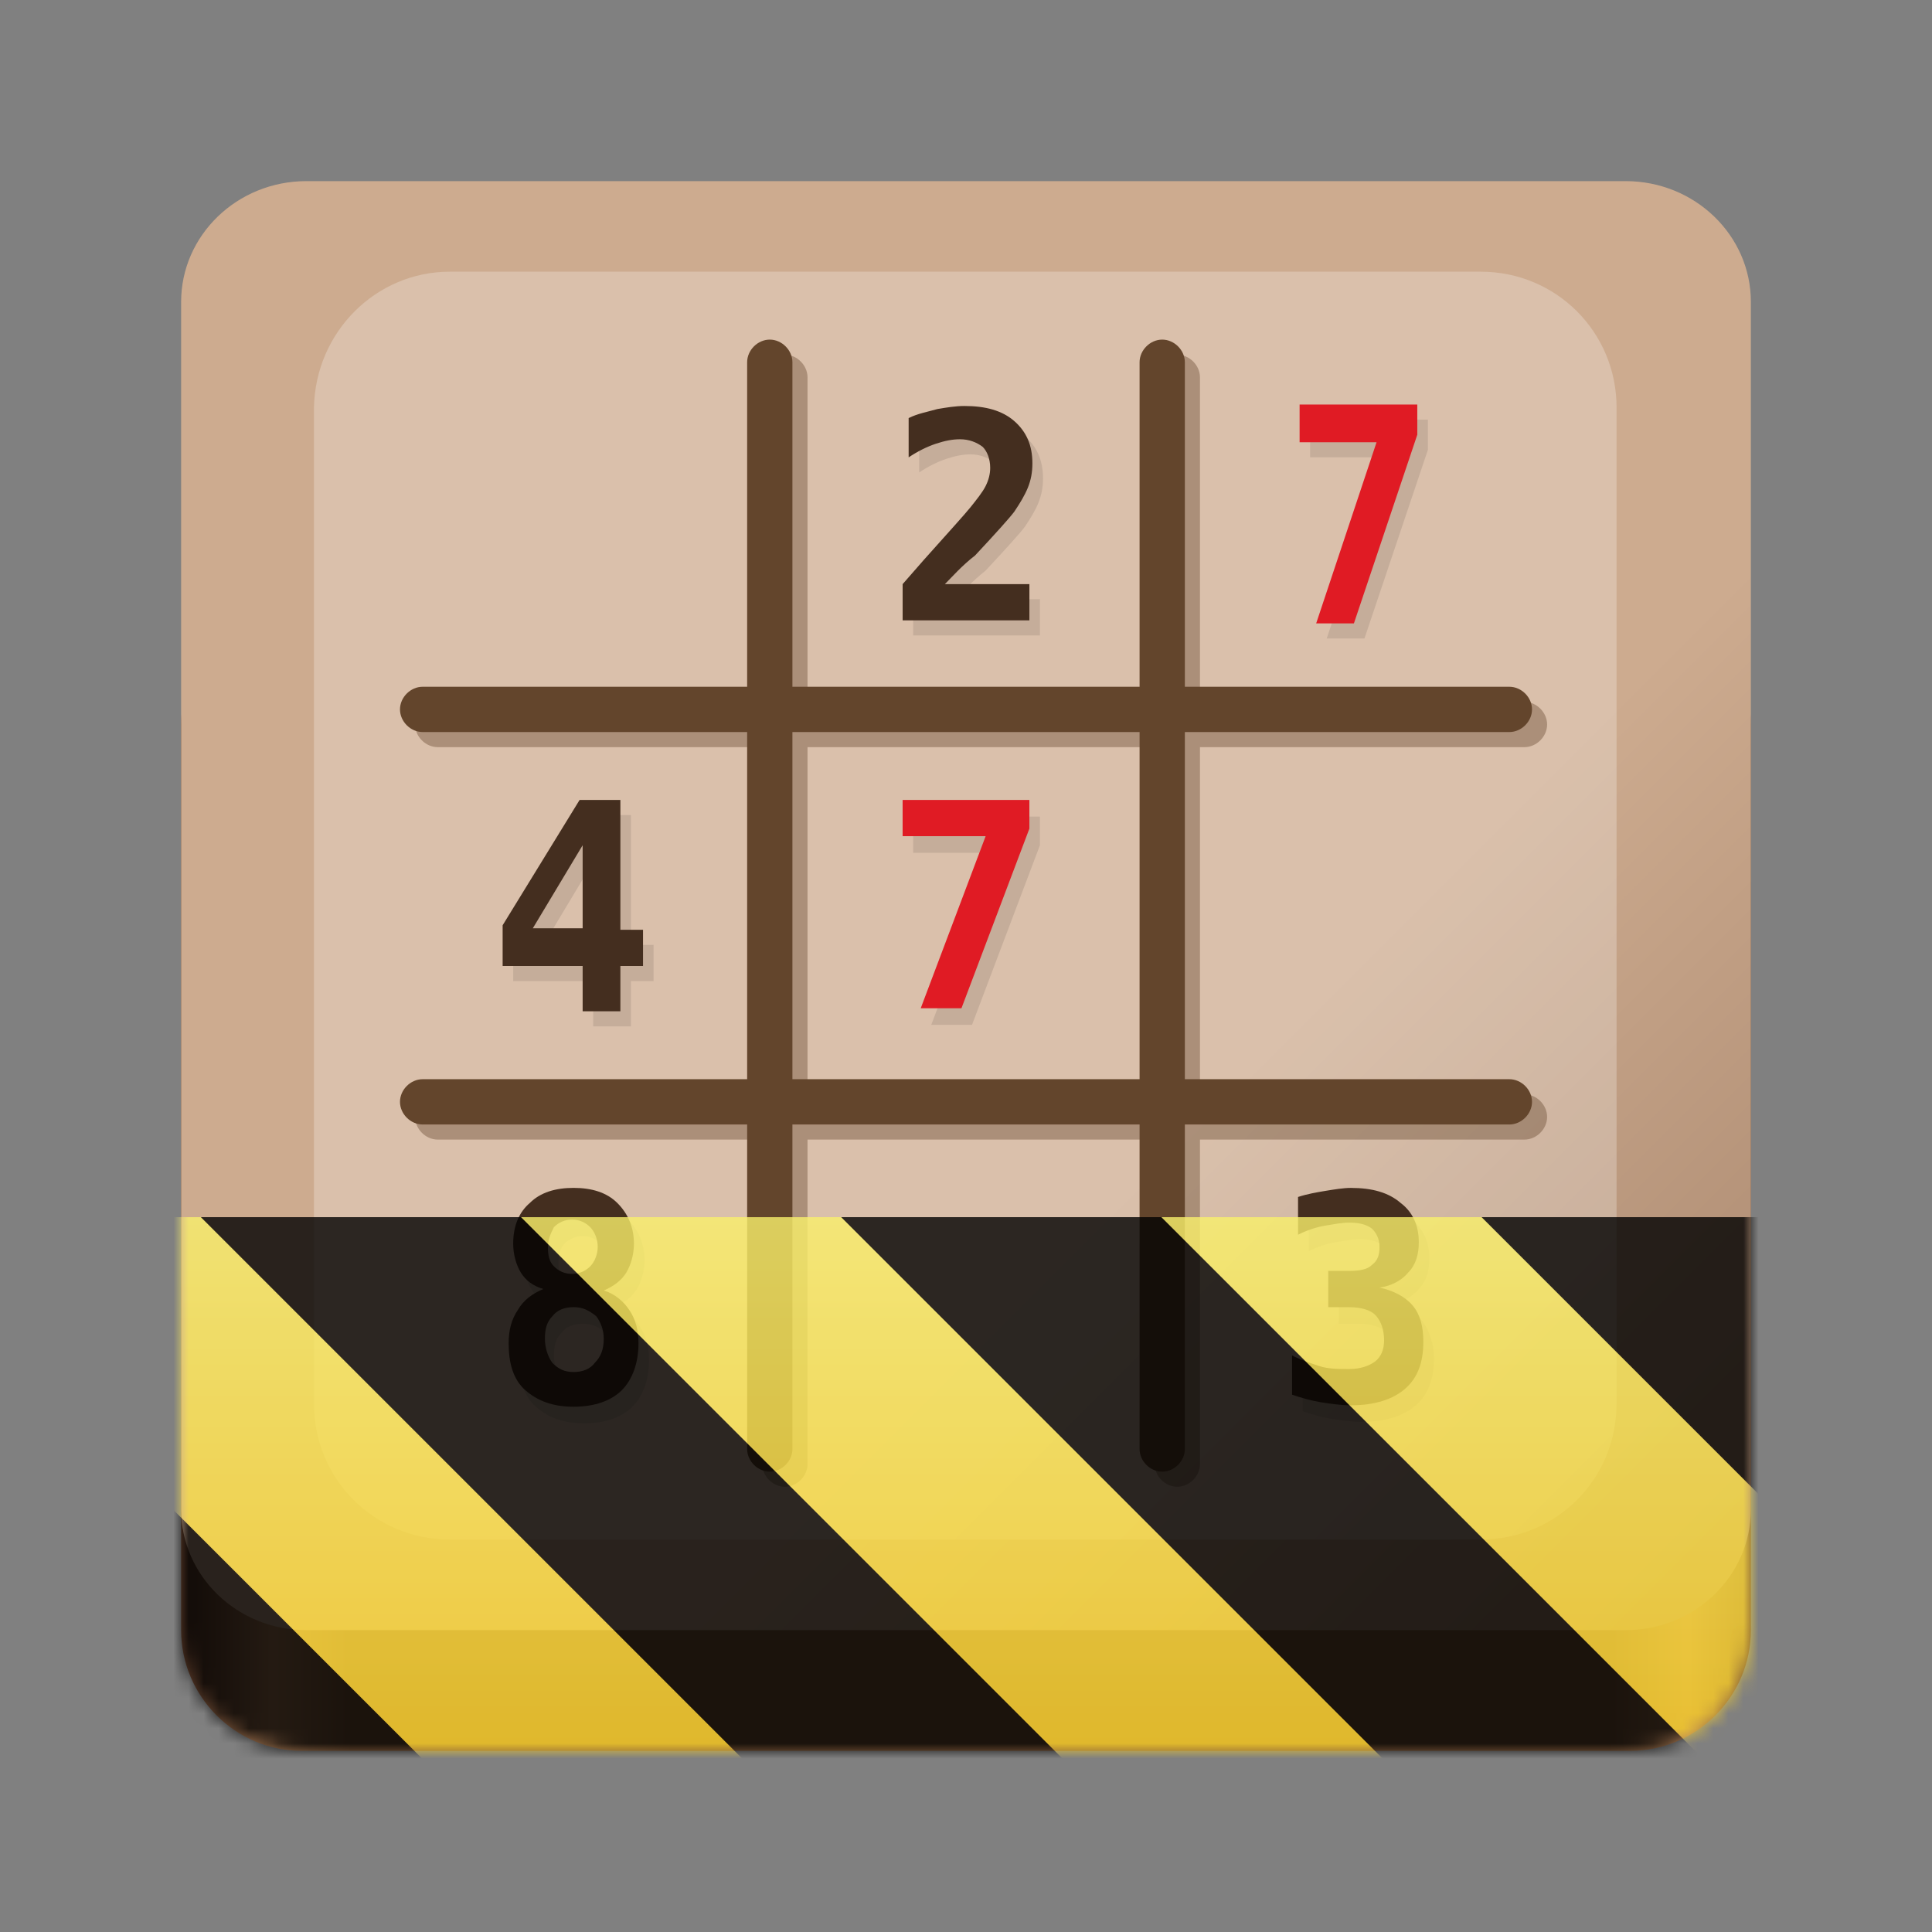 <?xml version="1.0" encoding="UTF-8"?>
<svg height="128px" viewBox="0 0 128 128" width="128px" xmlns="http://www.w3.org/2000/svg" xmlns:xlink="http://www.w3.org/1999/xlink">
    <rect x="0" y="0" width="128" height="128" fill="#808080" stroke="none"/>
    <defs>
        <filter id="a" height="100%" width="100%" x="0%" y="0%">
            <feColorMatrix color-interpolation-filters="sRGB" values="0 0 0 0 1 0 0 0 0 1 0 0 0 0 1 0 0 0 1 0"/>
        </filter>
        <linearGradient id="b" gradientTransform="matrix(0.216 0 0 -0.329 -389.748 -451.134)" gradientUnits="userSpaceOnUse" x1="1863.713" x2="2346.175" y1="-1608.566" y2="-1608.566">
            <stop offset="0" stop-color="#63402c"/>
            <stop offset="0.05" stop-color="#b5835a"/>
            <stop offset="0.1" stop-color="#865e3c"/>
            <stop offset="0.9" stop-color="#865e3c"/>
            <stop offset="0.95" stop-color="#b5835a"/>
            <stop offset="1" stop-color="#63402c"/>
        </linearGradient>
        <linearGradient id="c" gradientUnits="userSpaceOnUse" x1="16.387" x2="111.613" y1="12.387" y2="107.613">
            <stop offset="0.654" stop-color="#cdab8f"/>
            <stop offset="1" stop-color="#a9876e"/>
        </linearGradient>
        <mask id="d">
            <g filter="url(#a)">
                <rect fill-opacity="0.25" height="153.6" width="153.6" x="-12.8" y="-12.8"/>
            </g>
        </mask>
        <mask id="e">
            <g filter="url(#a)">
                <rect fill-opacity="0.4" height="153.6" width="153.6" x="-12.8" y="-12.8"/>
            </g>
        </mask>
        <mask id="f">
            <g filter="url(#a)">
                <rect fill-opacity="0.1" height="153.6" width="153.6" x="-12.8" y="-12.8"/>
            </g>
        </mask>
        <clipPath id="g">
            <path d="m 0 0 h 128 v 128 h -128 z m 0 0"/>
        </clipPath>
        <mask id="h">
            <g filter="url(#a)">
                <rect fill-opacity="0.25" height="221.184" width="221.184" x="-46.592" y="-46.592"/>
            </g>
        </mask>
        <clipPath id="i">
            <rect height="152" width="192"/>
        </clipPath>
        <g id="j" clip-path="url(#i)">
            <path d="m 37.801 34 h 68.301 c 5 0 9 4 9 9 v 66 c 0 5 -4 9 -9 9 h -68.301 c -5 0 -9 -4 -9 -9 v -66 c 0.098 -5 4.098 -9 9 -9 z m 0 0" fill="#ffffff"/>
        </g>
        <mask id="k">
            <g filter="url(#a)">
                <rect fill-opacity="0.4" height="221.184" width="221.184" x="-46.592" y="-46.592"/>
            </g>
        </mask>
        <clipPath id="l">
            <rect height="152" width="192"/>
        </clipPath>
        <g id="m" clip-path="url(#l)">
            <path d="m 61.5 41 v 72 c 0 0.801 -0.699 1.5 -1.5 1.5 s -1.5 -0.699 -1.5 -1.5 v -72 c 0 -0.801 0.699 -1.5 1.5 -1.5 s 1.5 0.699 1.5 1.5 z m 0 0" fill="#63452c"/>
            <path d="m 87.5 41 v 72 c 0 0.801 -0.699 1.5 -1.5 1.5 s -1.5 -0.699 -1.5 -1.5 v -72 c 0 -0.801 0.699 -1.5 1.5 -1.5 s 1.5 0.699 1.5 1.5 z m 0 0" fill="#63452c"/>
            <path d="m 37 88.5 h 72 c 0.801 0 1.5 0.699 1.5 1.5 s -0.699 1.5 -1.5 1.5 h -72 c -0.801 0 -1.5 -0.699 -1.5 -1.5 s 0.699 -1.5 1.5 -1.5 z m 0 0" fill="#63452c"/>
            <path d="m 37 62.5 h 72 c 0.801 0 1.5 0.699 1.5 1.5 s -0.699 1.5 -1.5 1.5 h -72 c -0.801 0 -1.5 -0.699 -1.5 -1.5 s 0.699 -1.5 1.5 -1.5 z m 0 0" fill="#63452c"/>
        </g>
        <clipPath id="n">
            <path d="m 0 0 h 128 v 128 h -128 z m 0 0"/>
        </clipPath>
        <mask id="o">
            <g filter="url(#a)">
                <rect fill-opacity="0.1" height="221.184" width="221.184" x="-46.592" y="-46.592"/>
            </g>
        </mask>
        <clipPath id="p">
            <rect height="152" width="192"/>
        </clipPath>
        <g id="q" clip-path="url(#p)">
            <path d="m 68.5 70.102 h 8.398 v 1.898 l -4.5 11.898 h -2.699 l 4.301 -11.398 h -5.5 z m 0 0" fill="#020202"/>
            <path d="m 71.301 55.699 h 5.598 v 2.402 h -8.398 v -2.402 l 1.398 -1.598 c 1.703 -1.902 2.703 -3 3.102 -3.5 s 0.801 -1 1 -1.402 c 0.199 -0.398 0.301 -0.801 0.301 -1.199 c 0 -0.602 -0.199 -1.102 -0.5 -1.398 c -0.402 -0.301 -0.902 -0.5 -1.5 -0.5 c -0.5 0 -1 0.098 -1.602 0.297 c -0.598 0.203 -1.199 0.5 -1.801 0.902 v -2.602 c 0.602 -0.301 1.203 -0.398 1.902 -0.598 c 0.598 -0.102 1.199 -0.203 1.801 -0.203 c 1.398 0 2.5 0.301 3.297 1 c 0.801 0.703 1.203 1.602 1.203 2.801 c 0 0.602 -0.102 1.102 -0.301 1.602 s -0.5 1 -0.902 1.598 c -0.297 0.402 -1.199 1.402 -2.598 2.902 c -1 0.801 -1.602 1.5 -2 1.898 z m 0 0" fill="#020202"/>
            <path d="m 94.801 43.801 h 7.801 v 2 l -4.203 12.5 h -2.5 l 4 -12 h -5.098 z m 0 0" fill="#020202"/>
            <path d="m 47.301 73.102 l -3.301 5.5 h 3.301 z m -0.199 -3.102 h 2.699 v 8.602 h 1.5 v 2.398 h -1.5 v 3 h -2.5 v -3 h -5.301 v -2.699 z m 0 0" fill="#020202"/>
            <path d="m 46.602 103.699 c -0.602 0 -1.102 0.199 -1.402 0.602 c -0.398 0.398 -0.5 0.898 -0.5 1.5 c 0 0.598 0.199 1.199 0.5 1.598 c 0.402 0.402 0.801 0.602 1.402 0.602 c 0.598 0 1.098 -0.199 1.398 -0.602 c 0.398 -0.398 0.602 -0.898 0.602 -1.598 c 0 -0.602 -0.203 -1.102 -0.5 -1.5 c -0.402 -0.402 -0.902 -0.602 -1.5 -0.602 z m -1.902 -1.199 c -0.699 -0.199 -1.199 -0.602 -1.5 -1.102 s -0.5 -1.199 -0.5 -1.898 c 0 -1.199 0.402 -2.102 1.102 -2.699 c 0.699 -0.699 1.699 -1 2.898 -1 s 2.199 0.301 2.902 1 c 0.699 0.699 1.098 1.598 1.098 2.699 c 0 0.699 -0.199 1.398 -0.5 1.898 s -0.801 0.902 -1.5 1.203 c 0.699 0.199 1.301 0.699 1.699 1.297 c 0.402 0.602 0.602 1.301 0.602 2.203 c 0 1.297 -0.398 2.398 -1.102 3.098 c -0.699 0.699 -1.797 1.102 -3.199 1.102 c -1.398 0 -2.398 -0.402 -3.199 -1.102 s -1.102 -1.801 -1.102 -3.098 c 0 -0.902 0.203 -1.602 0.602 -2.203 c 0.398 -0.699 0.898 -1.199 1.699 -1.398 z m 0.301 -2.801 c 0 0.602 0.102 1 0.398 1.301 c 0.301 0.301 0.703 0.5 1.203 0.5 s 0.898 -0.199 1.199 -0.5 s 0.5 -0.801 0.5 -1.301 s -0.199 -1 -0.5 -1.301 c -0.301 -0.297 -0.699 -0.5 -1.199 -0.5 s -0.902 0.203 -1.203 0.5 c -0.297 0.301 -0.398 0.801 -0.398 1.301 z m 0 0" fill="#020202"/>
            <path d="m 98.102 103.699 h -1.402 v -2.398 h 1.402 c 0.699 0 1.199 -0.102 1.5 -0.402 c 0.398 -0.297 0.5 -0.699 0.5 -1.199 s -0.203 -0.898 -0.5 -1.199 c -0.402 -0.301 -0.902 -0.398 -1.5 -0.398 c -0.5 0 -1 0.098 -1.602 0.199 c -0.602 0.098 -1.199 0.301 -1.801 0.598 v -2.5 c 0.602 -0.199 1.199 -0.297 1.801 -0.398 s 1.199 -0.199 1.699 -0.199 c 1.402 0 2.5 0.301 3.301 1 c 0.801 0.598 1.199 1.5 1.199 2.598 c 0 0.801 -0.199 1.5 -0.699 2 c -0.398 0.5 -1.102 0.902 -1.898 1 c 0.898 0.203 1.699 0.602 2.199 1.203 c 0.398 0.598 0.699 1.398 0.699 2.398 c 0 1.398 -0.398 2.398 -1.199 3.102 c -0.801 0.699 -2 1.098 -3.602 1.098 c -0.699 0 -1.301 -0.098 -2 -0.199 c -0.598 -0.102 -1.301 -0.301 -1.898 -0.5 v -2.602 c 0.598 0.301 1.199 0.5 1.801 0.703 c 0.598 0.199 1.297 0.199 2 0.199 c 0.699 0 1.297 -0.199 1.699 -0.5 c 0.398 -0.301 0.598 -0.801 0.598 -1.402 c 0 -0.699 -0.199 -1.297 -0.598 -1.699 c -0.402 -0.301 -1 -0.5 -1.699 -0.5 z m 0 0" fill="#020202"/>
        </g>
        <clipPath id="r">
            <rect height="128" width="128"/>
        </clipPath>
        <clipPath id="s">
            <rect height="128" width="128"/>
        </clipPath>
        <mask id="t">
            <g filter="url(#a)">
                <g clip-path="url(#s)" filter="url(#a)">
                    <g clip-path="url(#r)">
                        <path d="m 20 40 h 88 c 4.398 0 8 3.602 8 8 v 60 c 0 4.398 -3.602 8 -8 8 h -88 c -4.398 0 -8 -3.602 -8 -8 v -60 c 0 -4.398 3.602 -8 8 -8 z m 0 0" fill="url(#b)"/>
                        <path d="m 20.301 12 h 87.398 c 4.602 0 8.301 3.602 8.301 8 v 80 c 0 4.398 -3.699 8 -8.301 8 h -87.398 c -4.602 0 -8.301 -3.602 -8.301 -8 v -80 c 0 -4.398 3.699 -8 8.301 -8 z m 0 0" fill="url(#c)"/>
                        <g clip-path="url(#g)">
                            <g mask="url(#h)">
                                <use transform="matrix(1 0 0 1 -8 -16)" xlink:href="#j"/>
                            </g>
                            <g mask="url(#k)">
                                <use transform="matrix(1 0 0 1 -8 -16)" xlink:href="#m"/>
                            </g>
                        </g>
                        <path d="m 52.5 24 v 72 c 0 0.801 -0.699 1.5 -1.5 1.5 s -1.5 -0.699 -1.5 -1.5 v -72 c 0 -0.801 0.699 -1.5 1.5 -1.5 s 1.5 0.699 1.5 1.5 z m 0 0" fill="#63452c"/>
                        <path d="m 78.5 24 v 72 c 0 0.801 -0.699 1.5 -1.5 1.5 s -1.5 -0.699 -1.5 -1.5 v -72 c 0 -0.801 0.699 -1.5 1.5 -1.5 s 1.5 0.699 1.5 1.5 z m 0 0" fill="#63452c"/>
                        <path d="m 28 71.5 h 72 c 0.801 0 1.5 0.699 1.5 1.5 s -0.699 1.5 -1.5 1.5 h -72 c -0.801 0 -1.5 -0.699 -1.5 -1.5 s 0.699 -1.5 1.5 -1.5 z m 0 0" fill="#63452c"/>
                        <path d="m 28 45.5 h 72 c 0.801 0 1.5 0.699 1.5 1.5 s -0.699 1.5 -1.5 1.5 h -72 c -0.801 0 -1.5 -0.699 -1.5 -1.5 s 0.699 -1.5 1.5 -1.5 z m 0 0" fill="#63452c"/>
                        <g clip-path="url(#n)">
                            <g mask="url(#o)">
                                <use transform="matrix(1 0 0 1 -8 -16)" xlink:href="#q"/>
                            </g>
                        </g>
                        <path d="m 59.801 53 h 8.398 v 1.898 l -4.5 11.902 h -2.699 l 4.301 -11.402 h -5.5 z m 0 0" fill="#e01b24"/>
                        <path d="m 86.102 26.801 h 7.797 v 2 l -4.199 12.5 h -2.5 l 4 -12 h -5.098 z m 0 0" fill="#e01b24"/>
                        <path d="m 62.602 38.699 h 5.598 v 2.402 h -8.398 v -2.402 l 1.398 -1.598 c 1.699 -1.902 2.699 -3 3.102 -3.5 c 0.398 -0.5 0.801 -1 1 -1.402 c 0.199 -0.398 0.301 -0.801 0.301 -1.199 c 0 -0.602 -0.203 -1.102 -0.5 -1.398 c -0.402 -0.301 -0.902 -0.5 -1.5 -0.5 c -0.5 0 -1 0.098 -1.602 0.297 c -0.602 0.203 -1.199 0.5 -1.801 0.902 v -2.602 c 0.602 -0.301 1.199 -0.398 1.902 -0.598 c 0.598 -0.102 1.199 -0.203 1.797 -0.203 c 1.402 0 2.5 0.301 3.301 1 c 0.801 0.703 1.199 1.602 1.199 2.801 c 0 0.602 -0.098 1.102 -0.297 1.602 c -0.203 0.5 -0.5 1 -0.902 1.598 c -0.301 0.402 -1.199 1.402 -2.598 2.902 c -0.902 0.699 -1.5 1.398 -2 1.898 z m 0 0" fill="#442e1f"/>
                        <path d="m 38.602 56 l -3.301 5.5 h 3.301 z m -0.203 -3 h 2.703 v 8.602 h 1.5 v 2.398 h -1.5 v 3 h -2.5 v -3 h -5.301 v -2.699 z m 0 0" fill="#442e1f"/>
                        <path d="m 38 86.602 c -0.602 0 -1.102 0.199 -1.398 0.598 c -0.402 0.402 -0.5 0.902 -0.5 1.5 c 0 0.602 0.199 1.199 0.5 1.602 c 0.398 0.398 0.797 0.598 1.398 0.598 s 1.102 -0.199 1.398 -0.598 c 0.402 -0.402 0.602 -0.902 0.602 -1.602 c 0 -0.598 -0.199 -1.098 -0.5 -1.5 c -0.5 -0.398 -0.898 -0.598 -1.5 -0.598 z m -2 -1.203 c -0.699 -0.199 -1.199 -0.598 -1.5 -1.098 s -0.5 -1.199 -0.5 -1.902 c 0 -1.199 0.398 -2.098 1.102 -2.699 c 0.699 -0.699 1.699 -1 2.898 -1 s 2.199 0.301 2.898 1 c 0.703 0.699 1.102 1.602 1.102 2.699 c 0 0.703 -0.199 1.402 -0.5 1.902 s -0.801 0.898 -1.5 1.199 c 0.699 0.199 1.301 0.699 1.699 1.301 c 0.402 0.598 0.602 1.301 0.602 2.199 c 0 1.301 -0.402 2.398 -1.102 3.102 c -0.699 0.699 -1.801 1.098 -3.199 1.098 s -2.398 -0.398 -3.199 -1.098 c -0.801 -0.703 -1.102 -1.801 -1.102 -3.102 c 0 -0.898 0.199 -1.602 0.602 -2.199 c 0.398 -0.699 1 -1.102 1.699 -1.402 z m 0.301 -2.797 c 0 0.598 0.098 1 0.398 1.297 c 0.301 0.301 0.699 0.5 1.199 0.5 s 0.902 -0.199 1.203 -0.5 c 0.297 -0.297 0.5 -0.797 0.5 -1.297 s -0.203 -1 -0.5 -1.301 c -0.301 -0.301 -0.703 -0.5 -1.203 -0.5 s -0.898 0.199 -1.199 0.5 c -0.199 0.398 -0.398 0.801 -0.398 1.301 z m 0 0" fill="#442e1f"/>
                        <path d="m 89.398 86.602 h -1.398 v -2.402 h 1.398 c 0.703 0 1.203 -0.098 1.5 -0.398 c 0.402 -0.301 0.5 -0.699 0.5 -1.199 s -0.199 -0.902 -0.5 -1.203 c -0.398 -0.297 -0.898 -0.398 -1.5 -0.398 c -0.5 0 -1 0.102 -1.598 0.199 c -0.602 0.102 -1.199 0.301 -1.801 0.602 v -2.5 c 0.602 -0.199 1.199 -0.301 1.801 -0.402 c 0.598 -0.098 1.199 -0.199 1.699 -0.199 c 1.398 0 2.5 0.301 3.301 1 c 0.801 0.602 1.199 1.5 1.199 2.602 c 0 0.801 -0.199 1.5 -0.699 2 c -0.402 0.5 -1.102 0.898 -1.902 1 c 0.902 0.199 1.703 0.598 2.203 1.199 s 0.699 1.398 0.699 2.398 c 0 1.402 -0.402 2.402 -1.199 3.102 c -0.801 0.699 -2 1.102 -3.602 1.102 c -0.699 0 -1.301 -0.102 -2 -0.203 c -0.602 -0.098 -1.301 -0.297 -1.898 -0.5 v -2.598 c 0.598 0.301 1.199 0.5 1.797 0.699 c 0.602 0.199 1.301 0.199 2 0.199 c 0.703 0 1.301 -0.199 1.703 -0.5 c 0.398 -0.301 0.598 -0.801 0.598 -1.398 c 0 -0.699 -0.199 -1.301 -0.598 -1.699 c -0.301 -0.301 -0.902 -0.5 -1.703 -0.5 z m 0 0" fill="#442e1f"/>
                    </g>
                </g>
            </g>
        </mask>
        <mask id="u">
            <g filter="url(#a)">
                <rect fill-opacity="0.8" height="184.32" width="184.32" x="-28.16" y="-28.16"/>
            </g>
        </mask>
        <linearGradient id="v" gradientTransform="matrix(0 0.37 -0.985 0 295.385 -30.36)" gradientUnits="userSpaceOnUse" x1="300" x2="428" y1="235" y2="235">
            <stop offset="0" stop-color="#f9f06b"/>
            <stop offset="1" stop-color="#f5c211"/>
        </linearGradient>
        <clipPath id="w">
            <rect height="128" width="128"/>
        </clipPath>
        <clipPath id="x">
            <rect height="128" width="128"/>
        </clipPath>
    </defs>
    <path d="m 20 40 h 88 c 4.398 0 8 3.602 8 8 v 60 c 0 4.398 -3.602 8 -8 8 h -88 c -4.398 0 -8 -3.602 -8 -8 v -60 c 0 -4.398 3.602 -8 8 -8 z m 0 0" fill="url(#b)"/>
    <path d="m 20.301 12 h 87.398 c 4.602 0 8.301 3.602 8.301 8 v 80 c 0 4.398 -3.699 8 -8.301 8 h -87.398 c -4.602 0 -8.301 -3.602 -8.301 -8 v -80 c 0 -4.398 3.699 -8 8.301 -8 z m 0 0" fill="url(#c)"/>
    <g mask="url(#d)">
        <use transform="matrix(1 0 0 1 -8 -16)" xlink:href="#j"/>
    </g>
    <g mask="url(#e)">
        <use transform="matrix(1 0 0 1 -8 -16)" xlink:href="#m"/>
    </g>
    <g fill="#63452c">
        <path d="m 52.5 24 v 72 c 0 0.801 -0.699 1.5 -1.5 1.5 s -1.5 -0.699 -1.5 -1.5 v -72 c 0 -0.801 0.699 -1.5 1.5 -1.5 s 1.5 0.699 1.5 1.5 z m 0 0"/>
        <path d="m 78.5 24 v 72 c 0 0.801 -0.699 1.5 -1.5 1.5 s -1.5 -0.699 -1.5 -1.5 v -72 c 0 -0.801 0.699 -1.5 1.5 -1.5 s 1.5 0.699 1.5 1.5 z m 0 0"/>
        <path d="m 28 71.5 h 72 c 0.801 0 1.5 0.699 1.5 1.5 s -0.699 1.5 -1.5 1.5 h -72 c -0.801 0 -1.5 -0.699 -1.5 -1.5 s 0.699 -1.5 1.5 -1.5 z m 0 0"/>
        <path d="m 28 45.5 h 72 c 0.801 0 1.5 0.699 1.5 1.5 s -0.699 1.5 -1.5 1.5 h -72 c -0.801 0 -1.5 -0.699 -1.5 -1.5 s 0.699 -1.5 1.5 -1.5 z m 0 0"/>
    </g>
    <g mask="url(#f)">
        <use transform="matrix(1 0 0 1 -8 -16)" xlink:href="#q"/>
    </g>
    <path d="m 59.801 53 h 8.398 v 1.898 l -4.5 11.902 h -2.699 l 4.301 -11.402 h -5.5 z m 0 0" fill="#e01b24"/>
    <path d="m 86.102 26.801 h 7.797 v 2 l -4.199 12.5 h -2.5 l 4 -12 h -5.098 z m 0 0" fill="#e01b24"/>
    <path d="m 62.602 38.699 h 5.598 v 2.402 h -8.398 v -2.402 l 1.398 -1.598 c 1.699 -1.902 2.699 -3 3.102 -3.5 c 0.398 -0.5 0.801 -1 1 -1.402 c 0.199 -0.398 0.301 -0.801 0.301 -1.199 c 0 -0.602 -0.203 -1.102 -0.5 -1.398 c -0.402 -0.301 -0.902 -0.5 -1.5 -0.5 c -0.5 0 -1 0.098 -1.602 0.297 c -0.602 0.203 -1.199 0.5 -1.801 0.902 v -2.602 c 0.602 -0.301 1.199 -0.398 1.902 -0.598 c 0.598 -0.102 1.199 -0.203 1.797 -0.203 c 1.402 0 2.5 0.301 3.301 1 c 0.801 0.703 1.199 1.602 1.199 2.801 c 0 0.602 -0.098 1.102 -0.297 1.602 c -0.203 0.5 -0.5 1 -0.902 1.598 c -0.301 0.402 -1.199 1.402 -2.598 2.902 c -0.902 0.699 -1.5 1.398 -2 1.898 z m 0 0" fill="#442e1f"/>
    <path d="m 38.602 56 l -3.301 5.5 h 3.301 z m -0.203 -3 h 2.703 v 8.602 h 1.5 v 2.398 h -1.5 v 3 h -2.5 v -3 h -5.301 v -2.699 z m 0 0" fill="#442e1f"/>
    <path d="m 38 86.602 c -0.602 0 -1.102 0.199 -1.398 0.598 c -0.402 0.402 -0.5 0.902 -0.5 1.5 c 0 0.602 0.199 1.199 0.5 1.602 c 0.398 0.398 0.797 0.598 1.398 0.598 s 1.102 -0.199 1.398 -0.598 c 0.402 -0.402 0.602 -0.902 0.602 -1.602 c 0 -0.598 -0.199 -1.098 -0.5 -1.5 c -0.5 -0.398 -0.898 -0.598 -1.5 -0.598 z m -2 -1.203 c -0.699 -0.199 -1.199 -0.598 -1.5 -1.098 s -0.5 -1.199 -0.5 -1.902 c 0 -1.199 0.398 -2.098 1.102 -2.699 c 0.699 -0.699 1.699 -1 2.898 -1 s 2.199 0.301 2.898 1 c 0.703 0.699 1.102 1.602 1.102 2.699 c 0 0.703 -0.199 1.402 -0.5 1.902 s -0.801 0.898 -1.5 1.199 c 0.699 0.199 1.301 0.699 1.699 1.301 c 0.402 0.598 0.602 1.301 0.602 2.199 c 0 1.301 -0.402 2.398 -1.102 3.102 c -0.699 0.699 -1.801 1.098 -3.199 1.098 s -2.398 -0.398 -3.199 -1.098 c -0.801 -0.703 -1.102 -1.801 -1.102 -3.102 c 0 -0.898 0.199 -1.602 0.602 -2.199 c 0.398 -0.699 1 -1.102 1.699 -1.402 z m 0.301 -2.797 c 0 0.598 0.098 1 0.398 1.297 c 0.301 0.301 0.699 0.5 1.199 0.5 s 0.902 -0.199 1.203 -0.5 c 0.297 -0.297 0.5 -0.797 0.5 -1.297 s -0.203 -1 -0.5 -1.301 c -0.301 -0.301 -0.703 -0.5 -1.203 -0.5 s -0.898 0.199 -1.199 0.5 c -0.199 0.398 -0.398 0.801 -0.398 1.301 z m 0 0" fill="#442e1f"/>
    <path d="m 89.398 86.602 h -1.398 v -2.402 h 1.398 c 0.703 0 1.203 -0.098 1.5 -0.398 c 0.402 -0.301 0.5 -0.699 0.5 -1.199 s -0.199 -0.902 -0.5 -1.203 c -0.398 -0.297 -0.898 -0.398 -1.5 -0.398 c -0.5 0 -1 0.102 -1.598 0.199 c -0.602 0.102 -1.199 0.301 -1.801 0.602 v -2.5 c 0.602 -0.199 1.199 -0.301 1.801 -0.402 c 0.598 -0.098 1.199 -0.199 1.699 -0.199 c 1.398 0 2.5 0.301 3.301 1 c 0.801 0.602 1.199 1.5 1.199 2.602 c 0 0.801 -0.199 1.5 -0.699 2 c -0.402 0.5 -1.102 0.898 -1.902 1 c 0.902 0.199 1.703 0.598 2.203 1.199 s 0.699 1.398 0.699 2.398 c 0 1.402 -0.402 2.402 -1.199 3.102 c -0.801 0.699 -2 1.102 -3.602 1.102 c -0.699 0 -1.301 -0.102 -2 -0.203 c -0.602 -0.098 -1.301 -0.297 -1.898 -0.5 v -2.598 c 0.598 0.301 1.199 0.5 1.797 0.699 c 0.602 0.199 1.301 0.199 2 0.199 c 0.703 0 1.301 -0.199 1.703 -0.5 c 0.398 -0.301 0.598 -0.801 0.598 -1.398 c 0 -0.699 -0.199 -1.301 -0.598 -1.699 c -0.301 -0.301 -0.902 -0.5 -1.703 -0.5 z m 0 0" fill="#442e1f"/>
    <g mask="url(#t)">
        <g clip-path="url(#x)">
            <g mask="url(#u)">
                <g clip-path="url(#w)">
                    <path d="m 128 80.641 v 47.359 h -128 v -47.359 z m 0 0" fill="url(#v)"/>
                    <path d="m 13.309 80.641 l 47.355 47.359 h 21.215 l -47.359 -47.359 z m 42.422 0 l 47.363 47.359 h 21.215 l -47.363 -47.359 z m 42.43 0 l 29.84 29.84 v -21.211 l -8.629 -8.629 z m -98.16 7.906 v 21.215 l 18.238 18.238 h 21.215 z m 0 0"/>
                </g>
            </g>
        </g>
    </g>
</svg>

